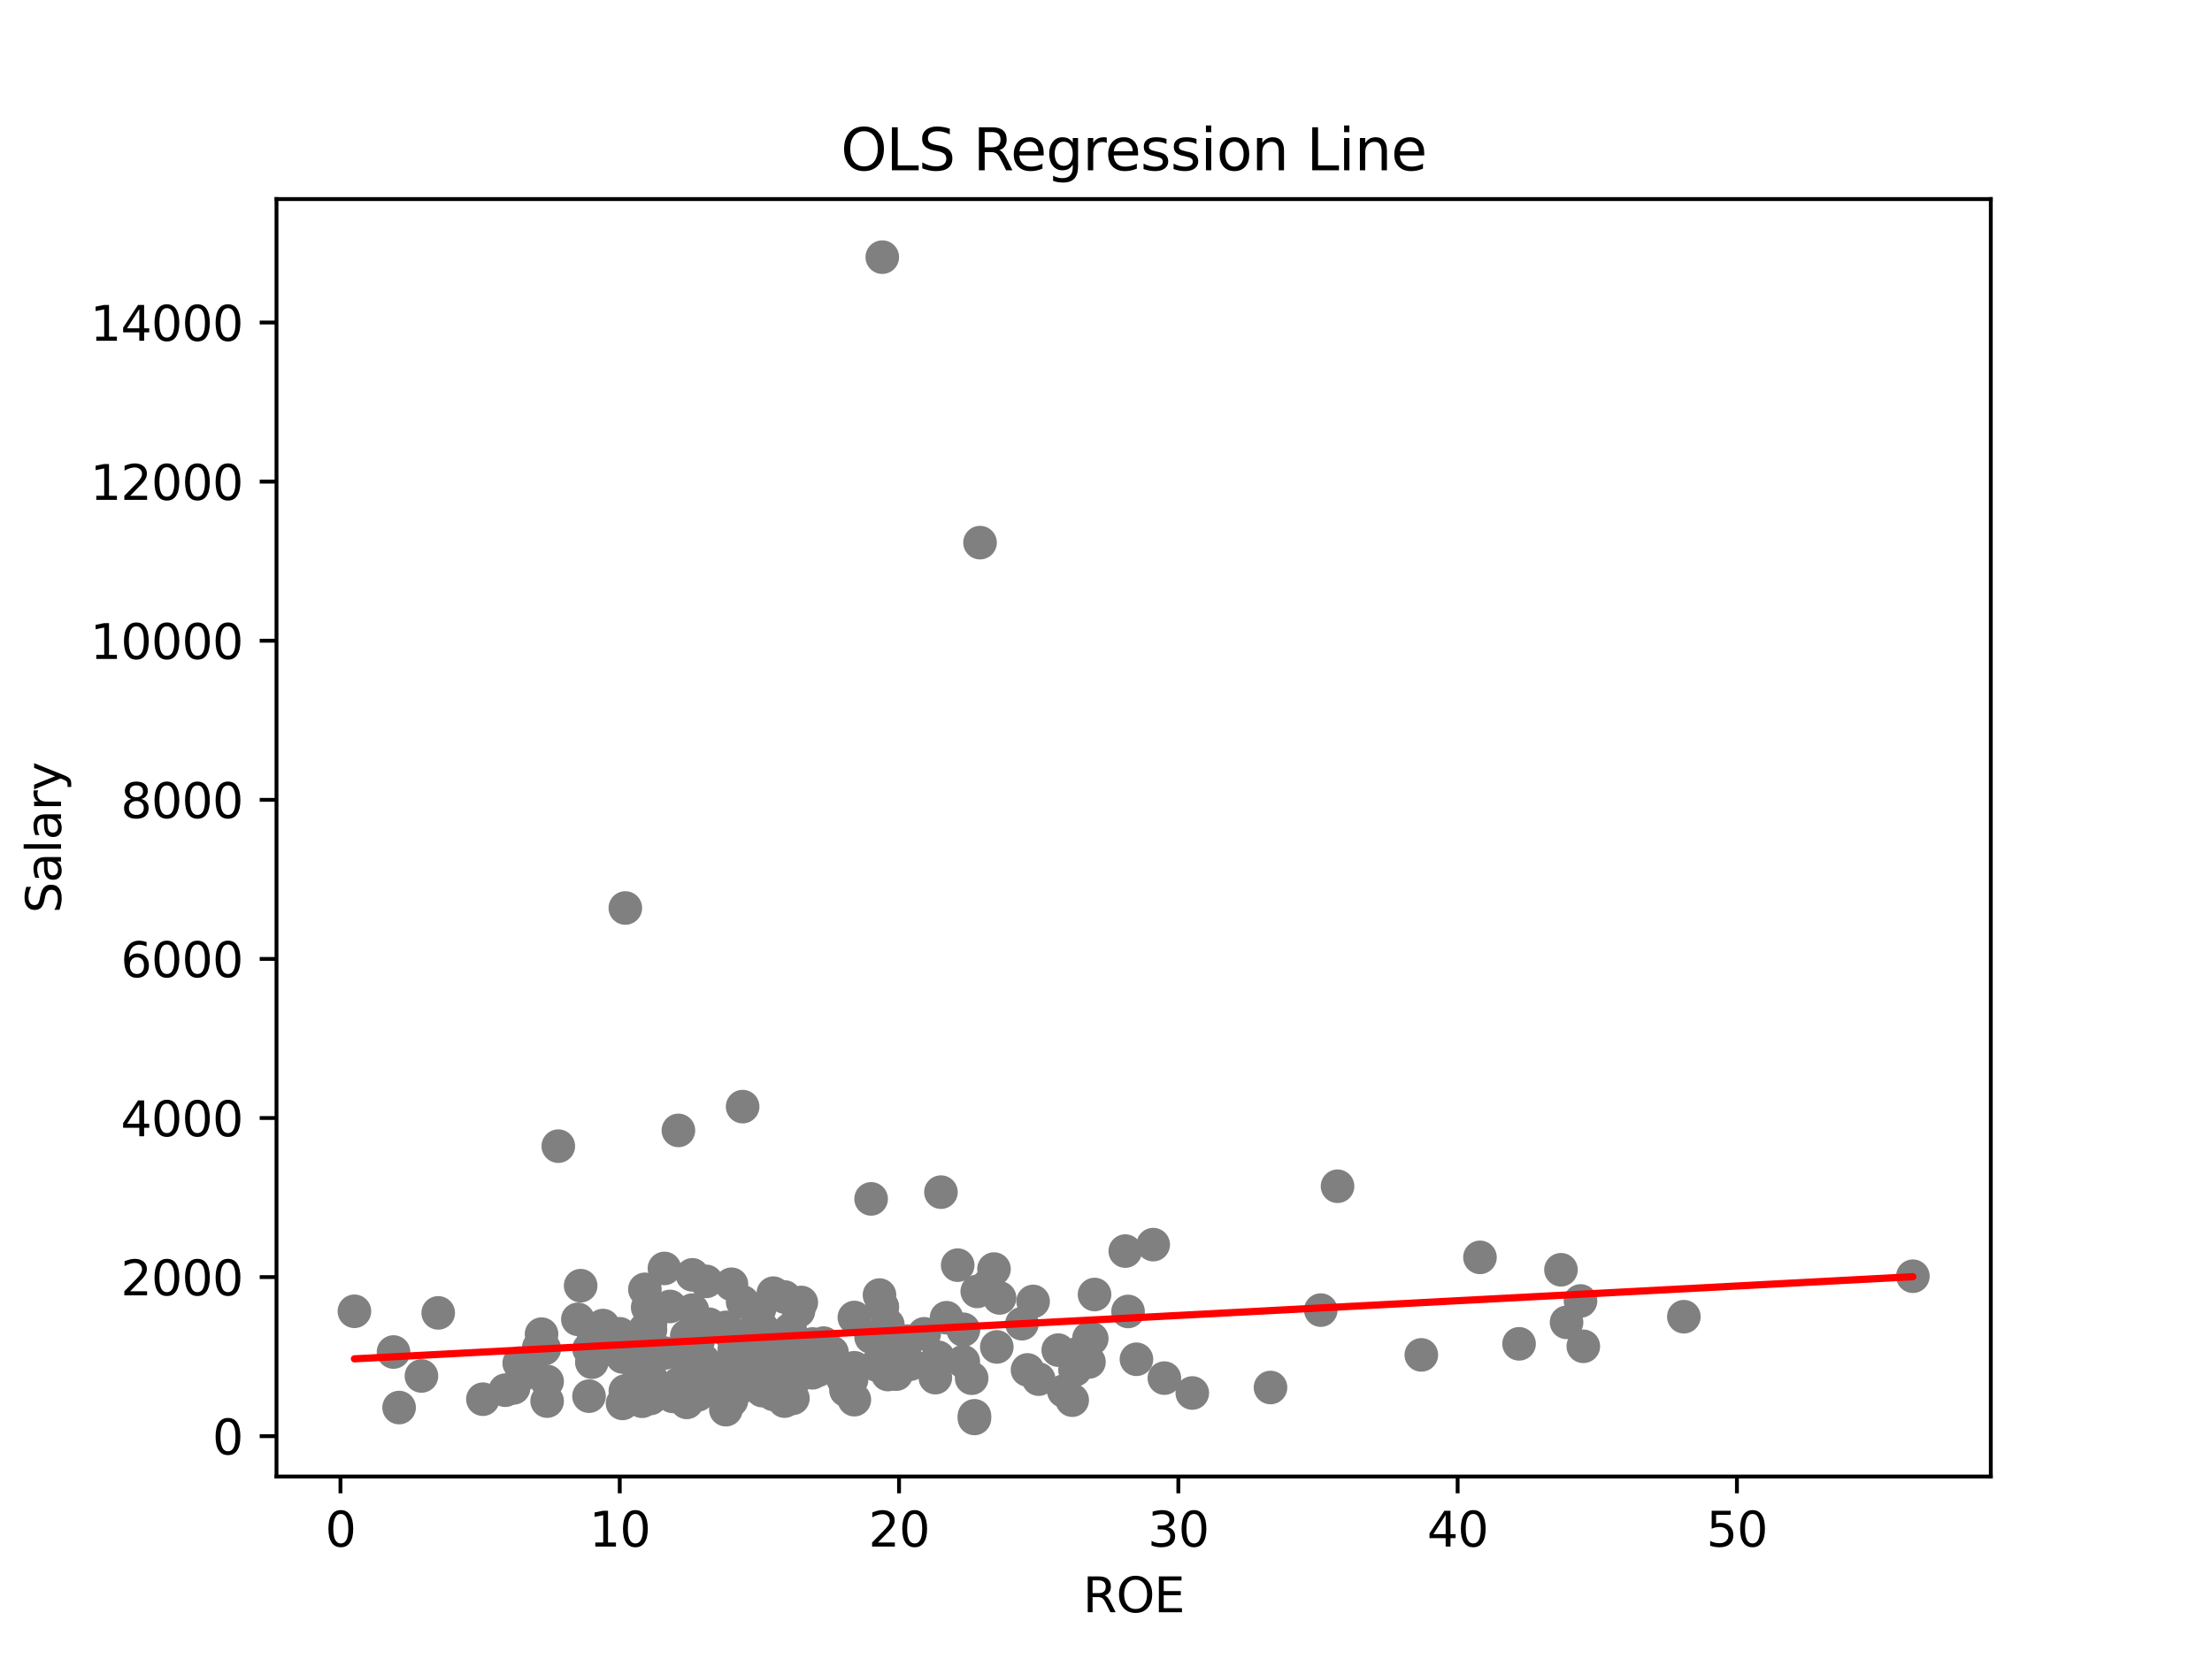 <?xml version="1.0" encoding="utf-8" standalone="no"?>
<!DOCTYPE svg PUBLIC "-//W3C//DTD SVG 1.1//EN"
  "http://www.w3.org/Graphics/SVG/1.1/DTD/svg11.dtd">
<svg xmlns:xlink="http://www.w3.org/1999/xlink" width="460.8pt" height="345.6pt" viewBox="0 0 460.8 345.6" xmlns="http://www.w3.org/2000/svg" version="1.1">
 <defs>
  <style type="text/css">*{stroke-linejoin: round; stroke-linecap: butt}</style>
 </defs>
 <g id="figure_1">
  <g id="patch_1">
   <path d="M 0 345.6 
L 460.8 345.6 
L 460.8 0 
L 0 0 
z
" style="fill: #ffffff"/>
  </g>
  <g id="axes_1">
   <g id="patch_2">
    <path d="M 57.6 307.584 
L 414.72 307.584 
L 414.72 41.472 
L 57.6 41.472 
z
" style="fill: #ffffff"/>
   </g>
   <g id="PathCollection_1">
    <defs>
     <path id="ma37c2ee60f" d="M 0 3 
C 0.796 3 1.559 2.684 2.121 2.121 
C 2.684 1.559 3 0.796 3 0 
C 3 -0.796 2.684 -1.559 2.121 -2.121 
C 1.559 -2.684 0.796 -3 0 -3 
C -0.796 -3 -1.559 -2.684 -2.121 -2.121 
C -2.684 -1.559 -3 -0.796 -3 0 
C -3 0.796 -2.684 1.559 -2.121 2.121 
C -1.559 2.684 -0.796 3 0 3 
z
" style="stroke: #808080"/>
    </defs>
    <g clip-path="url(#p8994ee7b34)">
     <use xlink:href="#ma37c2ee60f" x="152.96" y="281.038" style="fill: #808080; stroke: #808080"/>
     <use xlink:href="#ma37c2ee60f" x="134.342" y="282.596" style="fill: #808080; stroke: #808080"/>
     <use xlink:href="#ma37c2ee60f" x="207.651" y="280.591" style="fill: #808080; stroke: #808080"/>
     <use xlink:href="#ma37c2ee60f" x="105.251" y="289.605" style="fill: #808080; stroke: #808080"/>
     <use xlink:href="#ma37c2ee60f" x="151.215" y="276.514" style="fill: #808080; stroke: #808080"/>
     <use xlink:href="#ma37c2ee60f" x="187.287" y="280.21" style="fill: #808080; stroke: #808080"/>
     <use xlink:href="#ma37c2ee60f" x="166.342" y="281.32" style="fill: #808080; stroke: #808080"/>
     <use xlink:href="#ma37c2ee60f" x="165.76" y="281.055" style="fill: #808080; stroke: #808080"/>
     <use xlink:href="#ma37c2ee60f" x="132.015" y="278.685" style="fill: #808080; stroke: #808080"/>
     <use xlink:href="#ma37c2ee60f" x="223.942" y="285.38" style="fill: #808080; stroke: #808080"/>
     <use xlink:href="#ma37c2ee60f" x="221.615" y="289.788" style="fill: #808080; stroke: #808080"/>
     <use xlink:href="#ma37c2ee60f" x="226.851" y="283.723" style="fill: #808080; stroke: #808080"/>
     <use xlink:href="#ma37c2ee60f" x="157.033" y="276.995" style="fill: #808080; stroke: #808080"/>
     <use xlink:href="#ma37c2ee60f" x="200.669" y="283.656" style="fill: #808080; stroke: #808080"/>
     <use xlink:href="#ma37c2ee60f" x="398.487" y="265.859" style="fill: #808080; stroke: #808080"/>
     <use xlink:href="#ma37c2ee60f" x="144.233" y="272.918" style="fill: #808080; stroke: #808080"/>
     <use xlink:href="#ma37c2ee60f" x="189.615" y="284.187" style="fill: #808080; stroke: #808080"/>
     <use xlink:href="#ma37c2ee60f" x="81.978" y="281.651" style="fill: #808080; stroke: #808080"/>
     <use xlink:href="#ma37c2ee60f" x="186.705" y="283.905" style="fill: #808080; stroke: #808080"/>
     <use xlink:href="#ma37c2ee60f" x="160.524" y="278.967" style="fill: #808080; stroke: #808080"/>
     <use xlink:href="#ma37c2ee60f" x="296.087" y="282.248" style="fill: #808080; stroke: #808080"/>
     <use xlink:href="#ma37c2ee60f" x="166.342" y="286.606" style="fill: #808080; stroke: #808080"/>
     <use xlink:href="#ma37c2ee60f" x="212.887" y="275.752" style="fill: #808080; stroke: #808080"/>
     <use xlink:href="#ma37c2ee60f" x="161.687" y="281.933" style="fill: #808080; stroke: #808080"/>
     <use xlink:href="#ma37c2ee60f" x="154.705" y="271.211" style="fill: #808080; stroke: #808080"/>
     <use xlink:href="#ma37c2ee60f" x="181.469" y="249.752" style="fill: #808080; stroke: #808080"/>
     <use xlink:href="#ma37c2ee60f" x="164.596" y="279.961" style="fill: #808080; stroke: #808080"/>
     <use xlink:href="#ma37c2ee60f" x="141.324" y="235.484" style="fill: #808080; stroke: #808080"/>
     <use xlink:href="#ma37c2ee60f" x="165.178" y="291.296" style="fill: #808080; stroke: #808080"/>
     <use xlink:href="#ma37c2ee60f" x="177.978" y="274.459" style="fill: #808080; stroke: #808080"/>
     <use xlink:href="#ma37c2ee60f" x="153.542" y="282.215" style="fill: #808080; stroke: #808080"/>
     <use xlink:href="#ma37c2ee60f" x="157.615" y="272.786" style="fill: #808080; stroke: #808080"/>
     <use xlink:href="#ma37c2ee60f" x="143.069" y="292.108" style="fill: #808080; stroke: #808080"/>
     <use xlink:href="#ma37c2ee60f" x="170.415" y="285.446" style="fill: #808080; stroke: #808080"/>
     <use xlink:href="#ma37c2ee60f" x="169.251" y="285.976" style="fill: #808080; stroke: #808080"/>
     <use xlink:href="#ma37c2ee60f" x="176.233" y="289.622" style="fill: #808080; stroke: #808080"/>
     <use xlink:href="#ma37c2ee60f" x="134.342" y="276.945" style="fill: #808080; stroke: #808080"/>
     <use xlink:href="#ma37c2ee60f" x="183.215" y="269.786" style="fill: #808080; stroke: #808080"/>
     <use xlink:href="#ma37c2ee60f" x="177.396" y="287.434" style="fill: #808080; stroke: #808080"/>
     <use xlink:href="#ma37c2ee60f" x="177.978" y="284.932" style="fill: #808080; stroke: #808080"/>
     <use xlink:href="#ma37c2ee60f" x="151.215" y="277.044" style="fill: #808080; stroke: #808080"/>
     <use xlink:href="#ma37c2ee60f" x="150.633" y="290.633" style="fill: #808080; stroke: #808080"/>
     <use xlink:href="#ma37c2ee60f" x="144.815" y="283.756" style="fill: #808080; stroke: #808080"/>
     <use xlink:href="#ma37c2ee60f" x="158.778" y="285.678" style="fill: #808080; stroke: #808080"/>
     <use xlink:href="#ma37c2ee60f" x="166.924" y="271.327" style="fill: #808080; stroke: #808080"/>
     <use xlink:href="#ma37c2ee60f" x="130.269" y="289.771" style="fill: #808080; stroke: #808080"/>
     <use xlink:href="#ma37c2ee60f" x="184.96" y="286.341" style="fill: #808080; stroke: #808080"/>
     <use xlink:href="#ma37c2ee60f" x="145.396" y="279.497" style="fill: #808080; stroke: #808080"/>
     <use xlink:href="#ma37c2ee60f" x="163.433" y="286.225" style="fill: #808080; stroke: #808080"/>
     <use xlink:href="#ma37c2ee60f" x="171.578" y="279.795" style="fill: #808080; stroke: #808080"/>
     <use xlink:href="#ma37c2ee60f" x="120.378" y="274.841" style="fill: #808080; stroke: #808080"/>
     <use xlink:href="#ma37c2ee60f" x="166.342" y="284.004" style="fill: #808080; stroke: #808080"/>
     <use xlink:href="#ma37c2ee60f" x="184.378" y="281.452" style="fill: #808080; stroke: #808080"/>
     <use xlink:href="#ma37c2ee60f" x="182.633" y="284.369" style="fill: #808080; stroke: #808080"/>
     <use xlink:href="#ma37c2ee60f" x="163.433" y="285.446" style="fill: #808080; stroke: #808080"/>
     <use xlink:href="#ma37c2ee60f" x="186.705" y="286.258" style="fill: #808080; stroke: #808080"/>
     <use xlink:href="#ma37c2ee60f" x="234.415" y="260.623" style="fill: #808080; stroke: #808080"/>
     <use xlink:href="#ma37c2ee60f" x="216.378" y="287.302" style="fill: #808080; stroke: #808080"/>
     <use xlink:href="#ma37c2ee60f" x="158.196" y="276.514" style="fill: #808080; stroke: #808080"/>
     <use xlink:href="#ma37c2ee60f" x="144.233" y="265.577" style="fill: #808080; stroke: #808080"/>
     <use xlink:href="#ma37c2ee60f" x="189.033" y="279.381" style="fill: #808080; stroke: #808080"/>
     <use xlink:href="#ma37c2ee60f" x="202.996" y="294.941" style="fill: #808080; stroke: #808080"/>
     <use xlink:href="#ma37c2ee60f" x="157.033" y="286.341" style="fill: #808080; stroke: #808080"/>
     <use xlink:href="#ma37c2ee60f" x="147.724" y="275.868" style="fill: #808080; stroke: #808080"/>
     <use xlink:href="#ma37c2ee60f" x="130.851" y="290.185" style="fill: #808080; stroke: #808080"/>
     <use xlink:href="#ma37c2ee60f" x="173.905" y="284.7" style="fill: #808080; stroke: #808080"/>
     <use xlink:href="#ma37c2ee60f" x="129.105" y="277.856" style="fill: #808080; stroke: #808080"/>
     <use xlink:href="#ma37c2ee60f" x="161.687" y="278.503" style="fill: #808080; stroke: #808080"/>
     <use xlink:href="#ma37c2ee60f" x="110.487" y="284.684" style="fill: #808080; stroke: #808080"/>
     <use xlink:href="#ma37c2ee60f" x="143.069" y="283.855" style="fill: #808080; stroke: #808080"/>
     <use xlink:href="#ma37c2ee60f" x="147.142" y="285.96" style="fill: #808080; stroke: #808080"/>
     <use xlink:href="#ma37c2ee60f" x="162.851" y="286.589" style="fill: #808080; stroke: #808080"/>
     <use xlink:href="#ma37c2ee60f" x="145.396" y="289.241" style="fill: #808080; stroke: #808080"/>
     <use xlink:href="#ma37c2ee60f" x="159.942" y="282.761" style="fill: #808080; stroke: #808080"/>
     <use xlink:href="#ma37c2ee60f" x="73.833" y="273.167" style="fill: #808080; stroke: #808080"/>
     <use xlink:href="#ma37c2ee60f" x="166.924" y="284.087" style="fill: #808080; stroke: #808080"/>
     <use xlink:href="#ma37c2ee60f" x="158.778" y="276.647" style="fill: #808080; stroke: #808080"/>
     <use xlink:href="#ma37c2ee60f" x="146.56" y="287.584" style="fill: #808080; stroke: #808080"/>
     <use xlink:href="#ma37c2ee60f" x="135.505" y="286.904" style="fill: #808080; stroke: #808080"/>
     <use xlink:href="#ma37c2ee60f" x="122.705" y="281.005" style="fill: #808080; stroke: #808080"/>
     <use xlink:href="#ma37c2ee60f" x="172.742" y="283.391" style="fill: #808080; stroke: #808080"/>
     <use xlink:href="#ma37c2ee60f" x="163.433" y="291.876" style="fill: #808080; stroke: #808080"/>
     <use xlink:href="#ma37c2ee60f" x="153.542" y="289.324" style="fill: #808080; stroke: #808080"/>
     <use xlink:href="#ma37c2ee60f" x="125.033" y="281.502" style="fill: #808080; stroke: #808080"/>
     <use xlink:href="#ma37c2ee60f" x="126.196" y="277.674" style="fill: #808080; stroke: #808080"/>
     <use xlink:href="#ma37c2ee60f" x="161.105" y="269.389" style="fill: #808080; stroke: #808080"/>
     <use xlink:href="#ma37c2ee60f" x="154.705" y="230.53" style="fill: #808080; stroke: #808080"/>
     <use xlink:href="#ma37c2ee60f" x="135.505" y="277.044" style="fill: #808080; stroke: #808080"/>
     <use xlink:href="#ma37c2ee60f" x="163.433" y="270.184" style="fill: #808080; stroke: #808080"/>
     <use xlink:href="#ma37c2ee60f" x="166.342" y="284.071" style="fill: #808080; stroke: #808080"/>
     <use xlink:href="#ma37c2ee60f" x="120.96" y="267.831" style="fill: #808080; stroke: #808080"/>
     <use xlink:href="#ma37c2ee60f" x="214.051" y="285.38" style="fill: #808080; stroke: #808080"/>
     <use xlink:href="#ma37c2ee60f" x="160.524" y="280.259" style="fill: #808080; stroke: #808080"/>
     <use xlink:href="#ma37c2ee60f" x="169.251" y="279.978" style="fill: #808080; stroke: #808080"/>
     <use xlink:href="#ma37c2ee60f" x="112.815" y="277.923" style="fill: #808080; stroke: #808080"/>
     <use xlink:href="#ma37c2ee60f" x="138.415" y="264.235" style="fill: #808080; stroke: #808080"/>
     <use xlink:href="#ma37c2ee60f" x="224.524" y="281.966" style="fill: #808080; stroke: #808080"/>
     <use xlink:href="#ma37c2ee60f" x="195.433" y="282.745" style="fill: #808080; stroke: #808080"/>
     <use xlink:href="#ma37c2ee60f" x="182.633" y="278.42" style="fill: #808080; stroke: #808080"/>
     <use xlink:href="#ma37c2ee60f" x="158.778" y="287.236" style="fill: #808080; stroke: #808080"/>
     <use xlink:href="#ma37c2ee60f" x="123.287" y="276.796" style="fill: #808080; stroke: #808080"/>
     <use xlink:href="#ma37c2ee60f" x="125.615" y="276.133" style="fill: #808080; stroke: #808080"/>
     <use xlink:href="#ma37c2ee60f" x="181.469" y="278.552" style="fill: #808080; stroke: #808080"/>
     <use xlink:href="#ma37c2ee60f" x="91.287" y="273.498" style="fill: #808080; stroke: #808080"/>
     <use xlink:href="#ma37c2ee60f" x="199.505" y="263.556" style="fill: #808080; stroke: #808080"/>
     <use xlink:href="#ma37c2ee60f" x="134.342" y="268.593" style="fill: #808080; stroke: #808080"/>
     <use xlink:href="#ma37c2ee60f" x="158.778" y="289.688" style="fill: #808080; stroke: #808080"/>
     <use xlink:href="#ma37c2ee60f" x="130.269" y="189.152" style="fill: #808080; stroke: #808080"/>
     <use xlink:href="#ma37c2ee60f" x="171.578" y="283.292" style="fill: #808080; stroke: #808080"/>
     <use xlink:href="#ma37c2ee60f" x="264.669" y="289.042" style="fill: #808080; stroke: #808080"/>
     <use xlink:href="#ma37c2ee60f" x="203.578" y="269.024" style="fill: #808080; stroke: #808080"/>
     <use xlink:href="#ma37c2ee60f" x="135.505" y="275.802" style="fill: #808080; stroke: #808080"/>
     <use xlink:href="#ma37c2ee60f" x="143.069" y="282.181" style="fill: #808080; stroke: #808080"/>
     <use xlink:href="#ma37c2ee60f" x="192.524" y="277.856" style="fill: #808080; stroke: #808080"/>
     <use xlink:href="#ma37c2ee60f" x="109.905" y="285.927" style="fill: #808080; stroke: #808080"/>
     <use xlink:href="#ma37c2ee60f" x="112.233" y="280.707" style="fill: #808080; stroke: #808080"/>
     <use xlink:href="#ma37c2ee60f" x="139.578" y="272.156" style="fill: #808080; stroke: #808080"/>
     <use xlink:href="#ma37c2ee60f" x="152.378" y="267.533" style="fill: #808080; stroke: #808080"/>
     <use xlink:href="#ma37c2ee60f" x="129.687" y="282.679" style="fill: #808080; stroke: #808080"/>
     <use xlink:href="#ma37c2ee60f" x="108.16" y="283.971" style="fill: #808080; stroke: #808080"/>
     <use xlink:href="#ma37c2ee60f" x="143.069" y="278.287" style="fill: #808080; stroke: #808080"/>
     <use xlink:href="#ma37c2ee60f" x="173.324" y="281.734" style="fill: #808080; stroke: #808080"/>
     <use xlink:href="#ma37c2ee60f" x="158.778" y="278.95" style="fill: #808080; stroke: #808080"/>
     <use xlink:href="#ma37c2ee60f" x="208.233" y="270.383" style="fill: #808080; stroke: #808080"/>
     <use xlink:href="#ma37c2ee60f" x="278.633" y="247.117" style="fill: #808080; stroke: #808080"/>
     <use xlink:href="#ma37c2ee60f" x="205.905" y="267.698" style="fill: #808080; stroke: #808080"/>
     <use xlink:href="#ma37c2ee60f" x="143.069" y="292.108" style="fill: #808080; stroke: #808080"/>
     <use xlink:href="#ma37c2ee60f" x="329.251" y="271.013" style="fill: #808080; stroke: #808080"/>
     <use xlink:href="#ma37c2ee60f" x="83.142" y="293.218" style="fill: #808080; stroke: #808080"/>
     <use xlink:href="#ma37c2ee60f" x="177.978" y="291.577" style="fill: #808080; stroke: #808080"/>
     <use xlink:href="#ma37c2ee60f" x="164.596" y="276.978" style="fill: #808080; stroke: #808080"/>
     <use xlink:href="#ma37c2ee60f" x="158.778" y="287.103" style="fill: #808080; stroke: #808080"/>
     <use xlink:href="#ma37c2ee60f" x="202.996" y="295.488" style="fill: #808080; stroke: #808080"/>
     <use xlink:href="#ma37c2ee60f" x="207.069" y="264.368" style="fill: #808080; stroke: #808080"/>
     <use xlink:href="#ma37c2ee60f" x="220.451" y="281.254" style="fill: #808080; stroke: #808080"/>
     <use xlink:href="#ma37c2ee60f" x="228.015" y="269.67" style="fill: #808080; stroke: #808080"/>
     <use xlink:href="#ma37c2ee60f" x="186.705" y="286.076" style="fill: #808080; stroke: #808080"/>
     <use xlink:href="#ma37c2ee60f" x="325.178" y="264.517" style="fill: #808080; stroke: #808080"/>
     <use xlink:href="#ma37c2ee60f" x="166.342" y="273.117" style="fill: #808080; stroke: #808080"/>
     <use xlink:href="#ma37c2ee60f" x="138.415" y="281.867" style="fill: #808080; stroke: #808080"/>
     <use xlink:href="#ma37c2ee60f" x="215.215" y="271.112" style="fill: #808080; stroke: #808080"/>
     <use xlink:href="#ma37c2ee60f" x="223.36" y="291.677" style="fill: #808080; stroke: #808080"/>
     <use xlink:href="#ma37c2ee60f" x="329.833" y="280.458" style="fill: #808080; stroke: #808080"/>
     <use xlink:href="#ma37c2ee60f" x="200.669" y="277.078" style="fill: #808080; stroke: #808080"/>
     <use xlink:href="#ma37c2ee60f" x="200.669" y="276.912" style="fill: #808080; stroke: #808080"/>
     <use xlink:href="#ma37c2ee60f" x="275.142" y="272.918" style="fill: #808080; stroke: #808080"/>
     <use xlink:href="#ma37c2ee60f" x="147.142" y="266.936" style="fill: #808080; stroke: #808080"/>
     <use xlink:href="#ma37c2ee60f" x="134.924" y="272.355" style="fill: #808080; stroke: #808080"/>
     <use xlink:href="#ma37c2ee60f" x="183.796" y="272.338" style="fill: #808080; stroke: #808080"/>
     <use xlink:href="#ma37c2ee60f" x="236.742" y="283.159" style="fill: #808080; stroke: #808080"/>
     <use xlink:href="#ma37c2ee60f" x="326.342" y="275.47" style="fill: #808080; stroke: #808080"/>
     <use xlink:href="#ma37c2ee60f" x="226.851" y="278.784" style="fill: #808080; stroke: #808080"/>
     <use xlink:href="#ma37c2ee60f" x="162.269" y="286.424" style="fill: #808080; stroke: #808080"/>
     <use xlink:href="#ma37c2ee60f" x="158.196" y="272.769" style="fill: #808080; stroke: #808080"/>
     <use xlink:href="#ma37c2ee60f" x="234.996" y="273.2" style="fill: #808080; stroke: #808080"/>
     <use xlink:href="#ma37c2ee60f" x="160.524" y="282.695" style="fill: #808080; stroke: #808080"/>
     <use xlink:href="#ma37c2ee60f" x="187.287" y="281.336" style="fill: #808080; stroke: #808080"/>
     <use xlink:href="#ma37c2ee60f" x="316.451" y="279.944" style="fill: #808080; stroke: #808080"/>
     <use xlink:href="#ma37c2ee60f" x="184.96" y="275.967" style="fill: #808080; stroke: #808080"/>
     <use xlink:href="#ma37c2ee60f" x="165.178" y="280.508" style="fill: #808080; stroke: #808080"/>
     <use xlink:href="#ma37c2ee60f" x="196.015" y="248.344" style="fill: #808080; stroke: #808080"/>
     <use xlink:href="#ma37c2ee60f" x="242.56" y="287.087" style="fill: #808080; stroke: #808080"/>
     <use xlink:href="#ma37c2ee60f" x="202.415" y="287.103" style="fill: #808080; stroke: #808080"/>
     <use xlink:href="#ma37c2ee60f" x="204.16" y="113.041" style="fill: #808080; stroke: #808080"/>
     <use xlink:href="#ma37c2ee60f" x="146.56" y="283.457" style="fill: #808080; stroke: #808080"/>
     <use xlink:href="#ma37c2ee60f" x="116.305" y="238.765" style="fill: #808080; stroke: #808080"/>
     <use xlink:href="#ma37c2ee60f" x="350.778" y="274.294" style="fill: #808080; stroke: #808080"/>
     <use xlink:href="#ma37c2ee60f" x="175.651" y="285.811" style="fill: #808080; stroke: #808080"/>
     <use xlink:href="#ma37c2ee60f" x="175.651" y="287.368" style="fill: #808080; stroke: #808080"/>
     <use xlink:href="#ma37c2ee60f" x="197.178" y="274.509" style="fill: #808080; stroke: #808080"/>
     <use xlink:href="#ma37c2ee60f" x="194.851" y="286.987" style="fill: #808080; stroke: #808080"/>
     <use xlink:href="#ma37c2ee60f" x="227.433" y="278.867" style="fill: #808080; stroke: #808080"/>
     <use xlink:href="#ma37c2ee60f" x="248.378" y="290.185" style="fill: #808080; stroke: #808080"/>
     <use xlink:href="#ma37c2ee60f" x="183.796" y="53.568" style="fill: #808080; stroke: #808080"/>
     <use xlink:href="#ma37c2ee60f" x="161.687" y="284.435" style="fill: #808080; stroke: #808080"/>
     <use xlink:href="#ma37c2ee60f" x="183.796" y="272.222" style="fill: #808080; stroke: #808080"/>
     <use xlink:href="#ma37c2ee60f" x="240.233" y="259.28" style="fill: #808080; stroke: #808080"/>
     <use xlink:href="#ma37c2ee60f" x="308.305" y="261.932" style="fill: #808080; stroke: #808080"/>
     <use xlink:href="#ma37c2ee60f" x="150.633" y="286.142" style="fill: #808080; stroke: #808080"/>
     <use xlink:href="#ma37c2ee60f" x="135.505" y="291.329" style="fill: #808080; stroke: #808080"/>
     <use xlink:href="#ma37c2ee60f" x="133.76" y="291.909" style="fill: #808080; stroke: #808080"/>
     <use xlink:href="#ma37c2ee60f" x="100.596" y="291.478" style="fill: #808080; stroke: #808080"/>
     <use xlink:href="#ma37c2ee60f" x="142.487" y="289.34" style="fill: #808080; stroke: #808080"/>
     <use xlink:href="#ma37c2ee60f" x="113.978" y="287.782" style="fill: #808080; stroke: #808080"/>
     <use xlink:href="#ma37c2ee60f" x="106.996" y="289.125" style="fill: #808080; stroke: #808080"/>
     <use xlink:href="#ma37c2ee60f" x="144.815" y="288.677" style="fill: #808080; stroke: #808080"/>
     <use xlink:href="#ma37c2ee60f" x="132.596" y="290.368" style="fill: #808080; stroke: #808080"/>
     <use xlink:href="#ma37c2ee60f" x="113.978" y="291.876" style="fill: #808080; stroke: #808080"/>
     <use xlink:href="#ma37c2ee60f" x="144.233" y="287.683" style="fill: #808080; stroke: #808080"/>
     <use xlink:href="#ma37c2ee60f" x="145.396" y="290.566" style="fill: #808080; stroke: #808080"/>
     <use xlink:href="#ma37c2ee60f" x="87.796" y="286.639" style="fill: #808080; stroke: #808080"/>
     <use xlink:href="#ma37c2ee60f" x="149.469" y="288.114" style="fill: #808080; stroke: #808080"/>
     <use xlink:href="#ma37c2ee60f" x="133.178" y="285.877" style="fill: #808080; stroke: #808080"/>
     <use xlink:href="#ma37c2ee60f" x="140.16" y="290.898" style="fill: #808080; stroke: #808080"/>
     <use xlink:href="#ma37c2ee60f" x="145.978" y="290.036" style="fill: #808080; stroke: #808080"/>
     <use xlink:href="#ma37c2ee60f" x="129.687" y="292.356" style="fill: #808080; stroke: #808080"/>
     <use xlink:href="#ma37c2ee60f" x="113.396" y="280.955" style="fill: #808080; stroke: #808080"/>
     <use xlink:href="#ma37c2ee60f" x="155.869" y="283.292" style="fill: #808080; stroke: #808080"/>
     <use xlink:href="#ma37c2ee60f" x="151.215" y="293.665" style="fill: #808080; stroke: #808080"/>
     <use xlink:href="#ma37c2ee60f" x="122.705" y="290.848" style="fill: #808080; stroke: #808080"/>
     <use xlink:href="#ma37c2ee60f" x="152.378" y="291.76" style="fill: #808080; stroke: #808080"/>
     <use xlink:href="#ma37c2ee60f" x="145.978" y="287.053" style="fill: #808080; stroke: #808080"/>
     <use xlink:href="#ma37c2ee60f" x="155.287" y="287.252" style="fill: #808080; stroke: #808080"/>
     <use xlink:href="#ma37c2ee60f" x="156.451" y="285.794" style="fill: #808080; stroke: #808080"/>
     <use xlink:href="#ma37c2ee60f" x="123.287" y="283.772" style="fill: #808080; stroke: #808080"/>
     <use xlink:href="#ma37c2ee60f" x="161.105" y="290.484" style="fill: #808080; stroke: #808080"/>
     <use xlink:href="#ma37c2ee60f" x="141.324" y="288.28" style="fill: #808080; stroke: #808080"/>
     <use xlink:href="#ma37c2ee60f" x="150.633" y="289.986" style="fill: #808080; stroke: #808080"/>
     <use xlink:href="#ma37c2ee60f" x="154.705" y="288.81" style="fill: #808080; stroke: #808080"/>
    </g>
   </g>
   <g id="matplotlib.axis_1">
    <g id="xtick_1">
     <g id="line2d_1">
      <defs>
       <path id="me020165cc8" d="M 0 0 
L 0 3.5 
" style="stroke: #000000; stroke-width: 0.8"/>
      </defs>
      <g>
       <use xlink:href="#me020165cc8" x="70.924" y="307.584" style="stroke: #000000; stroke-width: 0.8"/>
      </g>
     </g>
     <g id="text_1">
      <!-- 0 -->
      <g transform="translate(67.742 322.182) scale(0.1 -0.1)">
       <defs>
        <path id="DejaVuSans-30" d="M 2034 4250 
Q 1547 4250 1301 3770 
Q 1056 3291 1056 2328 
Q 1056 1369 1301 889 
Q 1547 409 2034 409 
Q 2525 409 2770 889 
Q 3016 1369 3016 2328 
Q 3016 3291 2770 3770 
Q 2525 4250 2034 4250 
z
M 2034 4750 
Q 2819 4750 3233 4129 
Q 3647 3509 3647 2328 
Q 3647 1150 3233 529 
Q 2819 -91 2034 -91 
Q 1250 -91 836 529 
Q 422 1150 422 2328 
Q 422 3509 836 4129 
Q 1250 4750 2034 4750 
z
" transform="scale(0.016)"/>
       </defs>
       <use xlink:href="#DejaVuSans-30"/>
      </g>
     </g>
    </g>
    <g id="xtick_2">
     <g id="line2d_2">
      <g>
       <use xlink:href="#me020165cc8" x="129.105" y="307.584" style="stroke: #000000; stroke-width: 0.8"/>
      </g>
     </g>
     <g id="text_2">
      <!-- 10 -->
      <g transform="translate(122.743 322.182) scale(0.1 -0.1)">
       <defs>
        <path id="DejaVuSans-31" d="M 794 531 
L 1825 531 
L 1825 4091 
L 703 3866 
L 703 4441 
L 1819 4666 
L 2450 4666 
L 2450 531 
L 3481 531 
L 3481 0 
L 794 0 
L 794 531 
z
" transform="scale(0.016)"/>
       </defs>
       <use xlink:href="#DejaVuSans-31"/>
       <use xlink:href="#DejaVuSans-30" x="63.623"/>
      </g>
     </g>
    </g>
    <g id="xtick_3">
     <g id="line2d_3">
      <g>
       <use xlink:href="#me020165cc8" x="187.287" y="307.584" style="stroke: #000000; stroke-width: 0.8"/>
      </g>
     </g>
     <g id="text_3">
      <!-- 20 -->
      <g transform="translate(180.925 322.182) scale(0.1 -0.1)">
       <defs>
        <path id="DejaVuSans-32" d="M 1228 531 
L 3431 531 
L 3431 0 
L 469 0 
L 469 531 
Q 828 903 1448 1529 
Q 2069 2156 2228 2338 
Q 2531 2678 2651 2914 
Q 2772 3150 2772 3378 
Q 2772 3750 2511 3984 
Q 2250 4219 1831 4219 
Q 1534 4219 1204 4116 
Q 875 4013 500 3803 
L 500 4441 
Q 881 4594 1212 4672 
Q 1544 4750 1819 4750 
Q 2544 4750 2975 4387 
Q 3406 4025 3406 3419 
Q 3406 3131 3298 2873 
Q 3191 2616 2906 2266 
Q 2828 2175 2409 1742 
Q 1991 1309 1228 531 
z
" transform="scale(0.016)"/>
       </defs>
       <use xlink:href="#DejaVuSans-32"/>
       <use xlink:href="#DejaVuSans-30" x="63.623"/>
      </g>
     </g>
    </g>
    <g id="xtick_4">
     <g id="line2d_4">
      <g>
       <use xlink:href="#me020165cc8" x="245.469" y="307.584" style="stroke: #000000; stroke-width: 0.8"/>
      </g>
     </g>
     <g id="text_4">
      <!-- 30 -->
      <g transform="translate(239.107 322.182) scale(0.1 -0.1)">
       <defs>
        <path id="DejaVuSans-33" d="M 2597 2516 
Q 3050 2419 3304 2112 
Q 3559 1806 3559 1356 
Q 3559 666 3084 287 
Q 2609 -91 1734 -91 
Q 1441 -91 1130 -33 
Q 819 25 488 141 
L 488 750 
Q 750 597 1062 519 
Q 1375 441 1716 441 
Q 2309 441 2620 675 
Q 2931 909 2931 1356 
Q 2931 1769 2642 2001 
Q 2353 2234 1838 2234 
L 1294 2234 
L 1294 2753 
L 1863 2753 
Q 2328 2753 2575 2939 
Q 2822 3125 2822 3475 
Q 2822 3834 2567 4026 
Q 2313 4219 1838 4219 
Q 1578 4219 1281 4162 
Q 984 4106 628 3988 
L 628 4550 
Q 988 4650 1302 4700 
Q 1616 4750 1894 4750 
Q 2613 4750 3031 4423 
Q 3450 4097 3450 3541 
Q 3450 3153 3228 2886 
Q 3006 2619 2597 2516 
z
" transform="scale(0.016)"/>
       </defs>
       <use xlink:href="#DejaVuSans-33"/>
       <use xlink:href="#DejaVuSans-30" x="63.623"/>
      </g>
     </g>
    </g>
    <g id="xtick_5">
     <g id="line2d_5">
      <g>
       <use xlink:href="#me020165cc8" x="303.651" y="307.584" style="stroke: #000000; stroke-width: 0.8"/>
      </g>
     </g>
     <g id="text_5">
      <!-- 40 -->
      <g transform="translate(297.288 322.182) scale(0.1 -0.1)">
       <defs>
        <path id="DejaVuSans-34" d="M 2419 4116 
L 825 1625 
L 2419 1625 
L 2419 4116 
z
M 2253 4666 
L 3047 4666 
L 3047 1625 
L 3713 1625 
L 3713 1100 
L 3047 1100 
L 3047 0 
L 2419 0 
L 2419 1100 
L 313 1100 
L 313 1709 
L 2253 4666 
z
" transform="scale(0.016)"/>
       </defs>
       <use xlink:href="#DejaVuSans-34"/>
       <use xlink:href="#DejaVuSans-30" x="63.623"/>
      </g>
     </g>
    </g>
    <g id="xtick_6">
     <g id="line2d_6">
      <g>
       <use xlink:href="#me020165cc8" x="361.833" y="307.584" style="stroke: #000000; stroke-width: 0.8"/>
      </g>
     </g>
     <g id="text_6">
      <!-- 50 -->
      <g transform="translate(355.47 322.182) scale(0.1 -0.1)">
       <defs>
        <path id="DejaVuSans-35" d="M 691 4666 
L 3169 4666 
L 3169 4134 
L 1269 4134 
L 1269 2991 
Q 1406 3038 1543 3061 
Q 1681 3084 1819 3084 
Q 2600 3084 3056 2656 
Q 3513 2228 3513 1497 
Q 3513 744 3044 326 
Q 2575 -91 1722 -91 
Q 1428 -91 1123 -41 
Q 819 9 494 109 
L 494 744 
Q 775 591 1075 516 
Q 1375 441 1709 441 
Q 2250 441 2565 725 
Q 2881 1009 2881 1497 
Q 2881 1984 2565 2268 
Q 2250 2553 1709 2553 
Q 1456 2553 1204 2497 
Q 953 2441 691 2322 
L 691 4666 
z
" transform="scale(0.016)"/>
       </defs>
       <use xlink:href="#DejaVuSans-35"/>
       <use xlink:href="#DejaVuSans-30" x="63.623"/>
      </g>
     </g>
    </g>
    <g id="text_7">
     <!-- ROE -->
     <g transform="translate(225.59 335.861) scale(0.1 -0.1)">
      <defs>
       <path id="DejaVuSans-52" d="M 2841 2188 
Q 3044 2119 3236 1894 
Q 3428 1669 3622 1275 
L 4263 0 
L 3584 0 
L 2988 1197 
Q 2756 1666 2539 1819 
Q 2322 1972 1947 1972 
L 1259 1972 
L 1259 0 
L 628 0 
L 628 4666 
L 2053 4666 
Q 2853 4666 3247 4331 
Q 3641 3997 3641 3322 
Q 3641 2881 3436 2590 
Q 3231 2300 2841 2188 
z
M 1259 4147 
L 1259 2491 
L 2053 2491 
Q 2509 2491 2742 2702 
Q 2975 2913 2975 3322 
Q 2975 3731 2742 3939 
Q 2509 4147 2053 4147 
L 1259 4147 
z
" transform="scale(0.016)"/>
       <path id="DejaVuSans-4f" d="M 2522 4238 
Q 1834 4238 1429 3725 
Q 1025 3213 1025 2328 
Q 1025 1447 1429 934 
Q 1834 422 2522 422 
Q 3209 422 3611 934 
Q 4013 1447 4013 2328 
Q 4013 3213 3611 3725 
Q 3209 4238 2522 4238 
z
M 2522 4750 
Q 3503 4750 4090 4092 
Q 4678 3434 4678 2328 
Q 4678 1225 4090 567 
Q 3503 -91 2522 -91 
Q 1538 -91 948 565 
Q 359 1222 359 2328 
Q 359 3434 948 4092 
Q 1538 4750 2522 4750 
z
" transform="scale(0.016)"/>
       <path id="DejaVuSans-45" d="M 628 4666 
L 3578 4666 
L 3578 4134 
L 1259 4134 
L 1259 2753 
L 3481 2753 
L 3481 2222 
L 1259 2222 
L 1259 531 
L 3634 531 
L 3634 0 
L 628 0 
L 628 4666 
z
" transform="scale(0.016)"/>
      </defs>
      <use xlink:href="#DejaVuSans-52"/>
      <use xlink:href="#DejaVuSans-4f" x="69.482"/>
      <use xlink:href="#DejaVuSans-45" x="148.193"/>
     </g>
    </g>
   </g>
   <g id="matplotlib.axis_2">
    <g id="ytick_1">
     <g id="line2d_7">
      <defs>
       <path id="m6af7657230" d="M 0 0 
L -3.5 0 
" style="stroke: #000000; stroke-width: 0.8"/>
      </defs>
      <g>
       <use xlink:href="#m6af7657230" x="57.6" y="299.183" style="stroke: #000000; stroke-width: 0.8"/>
      </g>
     </g>
     <g id="text_8">
      <!-- 0 -->
      <g transform="translate(44.237 302.983) scale(0.1 -0.1)">
       <use xlink:href="#DejaVuSans-30"/>
      </g>
     </g>
    </g>
    <g id="ytick_2">
     <g id="line2d_8">
      <g>
       <use xlink:href="#m6af7657230" x="57.6" y="266.041" style="stroke: #000000; stroke-width: 0.8"/>
      </g>
     </g>
     <g id="text_9">
      <!-- 2000 -->
      <g transform="translate(25.15 269.841) scale(0.1 -0.1)">
       <use xlink:href="#DejaVuSans-32"/>
       <use xlink:href="#DejaVuSans-30" x="63.623"/>
       <use xlink:href="#DejaVuSans-30" x="127.246"/>
       <use xlink:href="#DejaVuSans-30" x="190.869"/>
      </g>
     </g>
    </g>
    <g id="ytick_3">
     <g id="line2d_9">
      <g>
       <use xlink:href="#m6af7657230" x="57.6" y="232.899" style="stroke: #000000; stroke-width: 0.8"/>
      </g>
     </g>
     <g id="text_10">
      <!-- 4000 -->
      <g transform="translate(25.15 236.699) scale(0.1 -0.1)">
       <use xlink:href="#DejaVuSans-34"/>
       <use xlink:href="#DejaVuSans-30" x="63.623"/>
       <use xlink:href="#DejaVuSans-30" x="127.246"/>
       <use xlink:href="#DejaVuSans-30" x="190.869"/>
      </g>
     </g>
    </g>
    <g id="ytick_4">
     <g id="line2d_10">
      <g>
       <use xlink:href="#m6af7657230" x="57.6" y="199.757" style="stroke: #000000; stroke-width: 0.8"/>
      </g>
     </g>
     <g id="text_11">
      <!-- 6000 -->
      <g transform="translate(25.15 203.557) scale(0.1 -0.1)">
       <defs>
        <path id="DejaVuSans-36" d="M 2113 2584 
Q 1688 2584 1439 2293 
Q 1191 2003 1191 1497 
Q 1191 994 1439 701 
Q 1688 409 2113 409 
Q 2538 409 2786 701 
Q 3034 994 3034 1497 
Q 3034 2003 2786 2293 
Q 2538 2584 2113 2584 
z
M 3366 4563 
L 3366 3988 
Q 3128 4100 2886 4159 
Q 2644 4219 2406 4219 
Q 1781 4219 1451 3797 
Q 1122 3375 1075 2522 
Q 1259 2794 1537 2939 
Q 1816 3084 2150 3084 
Q 2853 3084 3261 2657 
Q 3669 2231 3669 1497 
Q 3669 778 3244 343 
Q 2819 -91 2113 -91 
Q 1303 -91 875 529 
Q 447 1150 447 2328 
Q 447 3434 972 4092 
Q 1497 4750 2381 4750 
Q 2619 4750 2861 4703 
Q 3103 4656 3366 4563 
z
" transform="scale(0.016)"/>
       </defs>
       <use xlink:href="#DejaVuSans-36"/>
       <use xlink:href="#DejaVuSans-30" x="63.623"/>
       <use xlink:href="#DejaVuSans-30" x="127.246"/>
       <use xlink:href="#DejaVuSans-30" x="190.869"/>
      </g>
     </g>
    </g>
    <g id="ytick_5">
     <g id="line2d_11">
      <g>
       <use xlink:href="#m6af7657230" x="57.6" y="166.615" style="stroke: #000000; stroke-width: 0.8"/>
      </g>
     </g>
     <g id="text_12">
      <!-- 8000 -->
      <g transform="translate(25.15 170.415) scale(0.1 -0.1)">
       <defs>
        <path id="DejaVuSans-38" d="M 2034 2216 
Q 1584 2216 1326 1975 
Q 1069 1734 1069 1313 
Q 1069 891 1326 650 
Q 1584 409 2034 409 
Q 2484 409 2743 651 
Q 3003 894 3003 1313 
Q 3003 1734 2745 1975 
Q 2488 2216 2034 2216 
z
M 1403 2484 
Q 997 2584 770 2862 
Q 544 3141 544 3541 
Q 544 4100 942 4425 
Q 1341 4750 2034 4750 
Q 2731 4750 3128 4425 
Q 3525 4100 3525 3541 
Q 3525 3141 3298 2862 
Q 3072 2584 2669 2484 
Q 3125 2378 3379 2068 
Q 3634 1759 3634 1313 
Q 3634 634 3220 271 
Q 2806 -91 2034 -91 
Q 1263 -91 848 271 
Q 434 634 434 1313 
Q 434 1759 690 2068 
Q 947 2378 1403 2484 
z
M 1172 3481 
Q 1172 3119 1398 2916 
Q 1625 2713 2034 2713 
Q 2441 2713 2670 2916 
Q 2900 3119 2900 3481 
Q 2900 3844 2670 4047 
Q 2441 4250 2034 4250 
Q 1625 4250 1398 4047 
Q 1172 3844 1172 3481 
z
" transform="scale(0.016)"/>
       </defs>
       <use xlink:href="#DejaVuSans-38"/>
       <use xlink:href="#DejaVuSans-30" x="63.623"/>
       <use xlink:href="#DejaVuSans-30" x="127.246"/>
       <use xlink:href="#DejaVuSans-30" x="190.869"/>
      </g>
     </g>
    </g>
    <g id="ytick_6">
     <g id="line2d_12">
      <g>
       <use xlink:href="#m6af7657230" x="57.6" y="133.473" style="stroke: #000000; stroke-width: 0.8"/>
      </g>
     </g>
     <g id="text_13">
      <!-- 10000 -->
      <g transform="translate(18.788 137.273) scale(0.1 -0.1)">
       <use xlink:href="#DejaVuSans-31"/>
       <use xlink:href="#DejaVuSans-30" x="63.623"/>
       <use xlink:href="#DejaVuSans-30" x="127.246"/>
       <use xlink:href="#DejaVuSans-30" x="190.869"/>
       <use xlink:href="#DejaVuSans-30" x="254.492"/>
      </g>
     </g>
    </g>
    <g id="ytick_7">
     <g id="line2d_13">
      <g>
       <use xlink:href="#m6af7657230" x="57.6" y="100.331" style="stroke: #000000; stroke-width: 0.8"/>
      </g>
     </g>
     <g id="text_14">
      <!-- 12000 -->
      <g transform="translate(18.788 104.131) scale(0.1 -0.1)">
       <use xlink:href="#DejaVuSans-31"/>
       <use xlink:href="#DejaVuSans-32" x="63.623"/>
       <use xlink:href="#DejaVuSans-30" x="127.246"/>
       <use xlink:href="#DejaVuSans-30" x="190.869"/>
       <use xlink:href="#DejaVuSans-30" x="254.492"/>
      </g>
     </g>
    </g>
    <g id="ytick_8">
     <g id="line2d_14">
      <g>
       <use xlink:href="#m6af7657230" x="57.6" y="67.189" style="stroke: #000000; stroke-width: 0.8"/>
      </g>
     </g>
     <g id="text_15">
      <!-- 14000 -->
      <g transform="translate(18.788 70.989) scale(0.1 -0.1)">
       <use xlink:href="#DejaVuSans-31"/>
       <use xlink:href="#DejaVuSans-34" x="63.623"/>
       <use xlink:href="#DejaVuSans-30" x="127.246"/>
       <use xlink:href="#DejaVuSans-30" x="190.869"/>
       <use xlink:href="#DejaVuSans-30" x="254.492"/>
      </g>
     </g>
    </g>
    <g id="text_16">
     <!-- Salary -->
     <g transform="translate(12.708 190.234) rotate(-90) scale(0.1 -0.1)">
      <defs>
       <path id="DejaVuSans-53" d="M 3425 4513 
L 3425 3897 
Q 3066 4069 2747 4153 
Q 2428 4238 2131 4238 
Q 1616 4238 1336 4038 
Q 1056 3838 1056 3469 
Q 1056 3159 1242 3001 
Q 1428 2844 1947 2747 
L 2328 2669 
Q 3034 2534 3370 2195 
Q 3706 1856 3706 1288 
Q 3706 609 3251 259 
Q 2797 -91 1919 -91 
Q 1588 -91 1214 -16 
Q 841 59 441 206 
L 441 856 
Q 825 641 1194 531 
Q 1563 422 1919 422 
Q 2459 422 2753 634 
Q 3047 847 3047 1241 
Q 3047 1584 2836 1778 
Q 2625 1972 2144 2069 
L 1759 2144 
Q 1053 2284 737 2584 
Q 422 2884 422 3419 
Q 422 4038 858 4394 
Q 1294 4750 2059 4750 
Q 2388 4750 2728 4690 
Q 3069 4631 3425 4513 
z
" transform="scale(0.016)"/>
       <path id="DejaVuSans-61" d="M 2194 1759 
Q 1497 1759 1228 1600 
Q 959 1441 959 1056 
Q 959 750 1161 570 
Q 1363 391 1709 391 
Q 2188 391 2477 730 
Q 2766 1069 2766 1631 
L 2766 1759 
L 2194 1759 
z
M 3341 1997 
L 3341 0 
L 2766 0 
L 2766 531 
Q 2569 213 2275 61 
Q 1981 -91 1556 -91 
Q 1019 -91 701 211 
Q 384 513 384 1019 
Q 384 1609 779 1909 
Q 1175 2209 1959 2209 
L 2766 2209 
L 2766 2266 
Q 2766 2663 2505 2880 
Q 2244 3097 1772 3097 
Q 1472 3097 1187 3025 
Q 903 2953 641 2809 
L 641 3341 
Q 956 3463 1253 3523 
Q 1550 3584 1831 3584 
Q 2591 3584 2966 3190 
Q 3341 2797 3341 1997 
z
" transform="scale(0.016)"/>
       <path id="DejaVuSans-6c" d="M 603 4863 
L 1178 4863 
L 1178 0 
L 603 0 
L 603 4863 
z
" transform="scale(0.016)"/>
       <path id="DejaVuSans-72" d="M 2631 2963 
Q 2534 3019 2420 3045 
Q 2306 3072 2169 3072 
Q 1681 3072 1420 2755 
Q 1159 2438 1159 1844 
L 1159 0 
L 581 0 
L 581 3500 
L 1159 3500 
L 1159 2956 
Q 1341 3275 1631 3429 
Q 1922 3584 2338 3584 
Q 2397 3584 2469 3576 
Q 2541 3569 2628 3553 
L 2631 2963 
z
" transform="scale(0.016)"/>
       <path id="DejaVuSans-79" d="M 2059 -325 
Q 1816 -950 1584 -1140 
Q 1353 -1331 966 -1331 
L 506 -1331 
L 506 -850 
L 844 -850 
Q 1081 -850 1212 -737 
Q 1344 -625 1503 -206 
L 1606 56 
L 191 3500 
L 800 3500 
L 1894 763 
L 2988 3500 
L 3597 3500 
L 2059 -325 
z
" transform="scale(0.016)"/>
      </defs>
      <use xlink:href="#DejaVuSans-53"/>
      <use xlink:href="#DejaVuSans-61" x="63.477"/>
      <use xlink:href="#DejaVuSans-6c" x="124.756"/>
      <use xlink:href="#DejaVuSans-61" x="152.539"/>
      <use xlink:href="#DejaVuSans-72" x="213.818"/>
      <use xlink:href="#DejaVuSans-79" x="254.932"/>
     </g>
    </g>
   </g>
   <g id="line2d_15">
    <path d="M 152.96 278.899 
L 73.833 283.069 
L 398.487 265.962 
L 154.705 278.807 
" clip-path="url(#p8994ee7b34)" style="fill: none; stroke: #ff0000; stroke-width: 1.5; stroke-linecap: square"/>
   </g>
   <g id="patch_3">
    <path d="M 57.6 307.584 
L 57.6 41.472 
" style="fill: none; stroke: #000000; stroke-width: 0.8; stroke-linejoin: miter; stroke-linecap: square"/>
   </g>
   <g id="patch_4">
    <path d="M 414.72 307.584 
L 414.72 41.472 
" style="fill: none; stroke: #000000; stroke-width: 0.8; stroke-linejoin: miter; stroke-linecap: square"/>
   </g>
   <g id="patch_5">
    <path d="M 57.6 307.584 
L 414.72 307.584 
" style="fill: none; stroke: #000000; stroke-width: 0.8; stroke-linejoin: miter; stroke-linecap: square"/>
   </g>
   <g id="patch_6">
    <path d="M 57.6 41.472 
L 414.72 41.472 
" style="fill: none; stroke: #000000; stroke-width: 0.8; stroke-linejoin: miter; stroke-linecap: square"/>
   </g>
   <g id="text_17">
    <!-- OLS Regression Line -->
    <g transform="translate(175.151 35.472) scale(0.12 -0.12)">
     <defs>
      <path id="DejaVuSans-4c" d="M 628 4666 
L 1259 4666 
L 1259 531 
L 3531 531 
L 3531 0 
L 628 0 
L 628 4666 
z
" transform="scale(0.016)"/>
      <path id="DejaVuSans-20" transform="scale(0.016)"/>
      <path id="DejaVuSans-65" d="M 3597 1894 
L 3597 1613 
L 953 1613 
Q 991 1019 1311 708 
Q 1631 397 2203 397 
Q 2534 397 2845 478 
Q 3156 559 3463 722 
L 3463 178 
Q 3153 47 2828 -22 
Q 2503 -91 2169 -91 
Q 1331 -91 842 396 
Q 353 884 353 1716 
Q 353 2575 817 3079 
Q 1281 3584 2069 3584 
Q 2775 3584 3186 3129 
Q 3597 2675 3597 1894 
z
M 3022 2063 
Q 3016 2534 2758 2815 
Q 2500 3097 2075 3097 
Q 1594 3097 1305 2825 
Q 1016 2553 972 2059 
L 3022 2063 
z
" transform="scale(0.016)"/>
      <path id="DejaVuSans-67" d="M 2906 1791 
Q 2906 2416 2648 2759 
Q 2391 3103 1925 3103 
Q 1463 3103 1205 2759 
Q 947 2416 947 1791 
Q 947 1169 1205 825 
Q 1463 481 1925 481 
Q 2391 481 2648 825 
Q 2906 1169 2906 1791 
z
M 3481 434 
Q 3481 -459 3084 -895 
Q 2688 -1331 1869 -1331 
Q 1566 -1331 1297 -1286 
Q 1028 -1241 775 -1147 
L 775 -588 
Q 1028 -725 1275 -790 
Q 1522 -856 1778 -856 
Q 2344 -856 2625 -561 
Q 2906 -266 2906 331 
L 2906 616 
Q 2728 306 2450 153 
Q 2172 0 1784 0 
Q 1141 0 747 490 
Q 353 981 353 1791 
Q 353 2603 747 3093 
Q 1141 3584 1784 3584 
Q 2172 3584 2450 3431 
Q 2728 3278 2906 2969 
L 2906 3500 
L 3481 3500 
L 3481 434 
z
" transform="scale(0.016)"/>
      <path id="DejaVuSans-73" d="M 2834 3397 
L 2834 2853 
Q 2591 2978 2328 3040 
Q 2066 3103 1784 3103 
Q 1356 3103 1142 2972 
Q 928 2841 928 2578 
Q 928 2378 1081 2264 
Q 1234 2150 1697 2047 
L 1894 2003 
Q 2506 1872 2764 1633 
Q 3022 1394 3022 966 
Q 3022 478 2636 193 
Q 2250 -91 1575 -91 
Q 1294 -91 989 -36 
Q 684 19 347 128 
L 347 722 
Q 666 556 975 473 
Q 1284 391 1588 391 
Q 1994 391 2212 530 
Q 2431 669 2431 922 
Q 2431 1156 2273 1281 
Q 2116 1406 1581 1522 
L 1381 1569 
Q 847 1681 609 1914 
Q 372 2147 372 2553 
Q 372 3047 722 3315 
Q 1072 3584 1716 3584 
Q 2034 3584 2315 3537 
Q 2597 3491 2834 3397 
z
" transform="scale(0.016)"/>
      <path id="DejaVuSans-69" d="M 603 3500 
L 1178 3500 
L 1178 0 
L 603 0 
L 603 3500 
z
M 603 4863 
L 1178 4863 
L 1178 4134 
L 603 4134 
L 603 4863 
z
" transform="scale(0.016)"/>
      <path id="DejaVuSans-6f" d="M 1959 3097 
Q 1497 3097 1228 2736 
Q 959 2375 959 1747 
Q 959 1119 1226 758 
Q 1494 397 1959 397 
Q 2419 397 2687 759 
Q 2956 1122 2956 1747 
Q 2956 2369 2687 2733 
Q 2419 3097 1959 3097 
z
M 1959 3584 
Q 2709 3584 3137 3096 
Q 3566 2609 3566 1747 
Q 3566 888 3137 398 
Q 2709 -91 1959 -91 
Q 1206 -91 779 398 
Q 353 888 353 1747 
Q 353 2609 779 3096 
Q 1206 3584 1959 3584 
z
" transform="scale(0.016)"/>
      <path id="DejaVuSans-6e" d="M 3513 2113 
L 3513 0 
L 2938 0 
L 2938 2094 
Q 2938 2591 2744 2837 
Q 2550 3084 2163 3084 
Q 1697 3084 1428 2787 
Q 1159 2491 1159 1978 
L 1159 0 
L 581 0 
L 581 3500 
L 1159 3500 
L 1159 2956 
Q 1366 3272 1645 3428 
Q 1925 3584 2291 3584 
Q 2894 3584 3203 3211 
Q 3513 2838 3513 2113 
z
" transform="scale(0.016)"/>
     </defs>
     <use xlink:href="#DejaVuSans-4f"/>
     <use xlink:href="#DejaVuSans-4c" x="78.711"/>
     <use xlink:href="#DejaVuSans-53" x="134.424"/>
     <use xlink:href="#DejaVuSans-20" x="197.9"/>
     <use xlink:href="#DejaVuSans-52" x="229.688"/>
     <use xlink:href="#DejaVuSans-65" x="294.67"/>
     <use xlink:href="#DejaVuSans-67" x="356.193"/>
     <use xlink:href="#DejaVuSans-72" x="419.67"/>
     <use xlink:href="#DejaVuSans-65" x="458.533"/>
     <use xlink:href="#DejaVuSans-73" x="520.057"/>
     <use xlink:href="#DejaVuSans-73" x="572.156"/>
     <use xlink:href="#DejaVuSans-69" x="624.256"/>
     <use xlink:href="#DejaVuSans-6f" x="652.039"/>
     <use xlink:href="#DejaVuSans-6e" x="713.221"/>
     <use xlink:href="#DejaVuSans-20" x="776.6"/>
     <use xlink:href="#DejaVuSans-4c" x="808.387"/>
     <use xlink:href="#DejaVuSans-69" x="864.1"/>
     <use xlink:href="#DejaVuSans-6e" x="891.883"/>
     <use xlink:href="#DejaVuSans-65" x="955.262"/>
    </g>
   </g>
  </g>
 </g>
 <defs>
  <clipPath id="p8994ee7b34">
   <rect x="57.6" y="41.472" width="357.12" height="266.112"/>
  </clipPath>
 </defs>
</svg>

